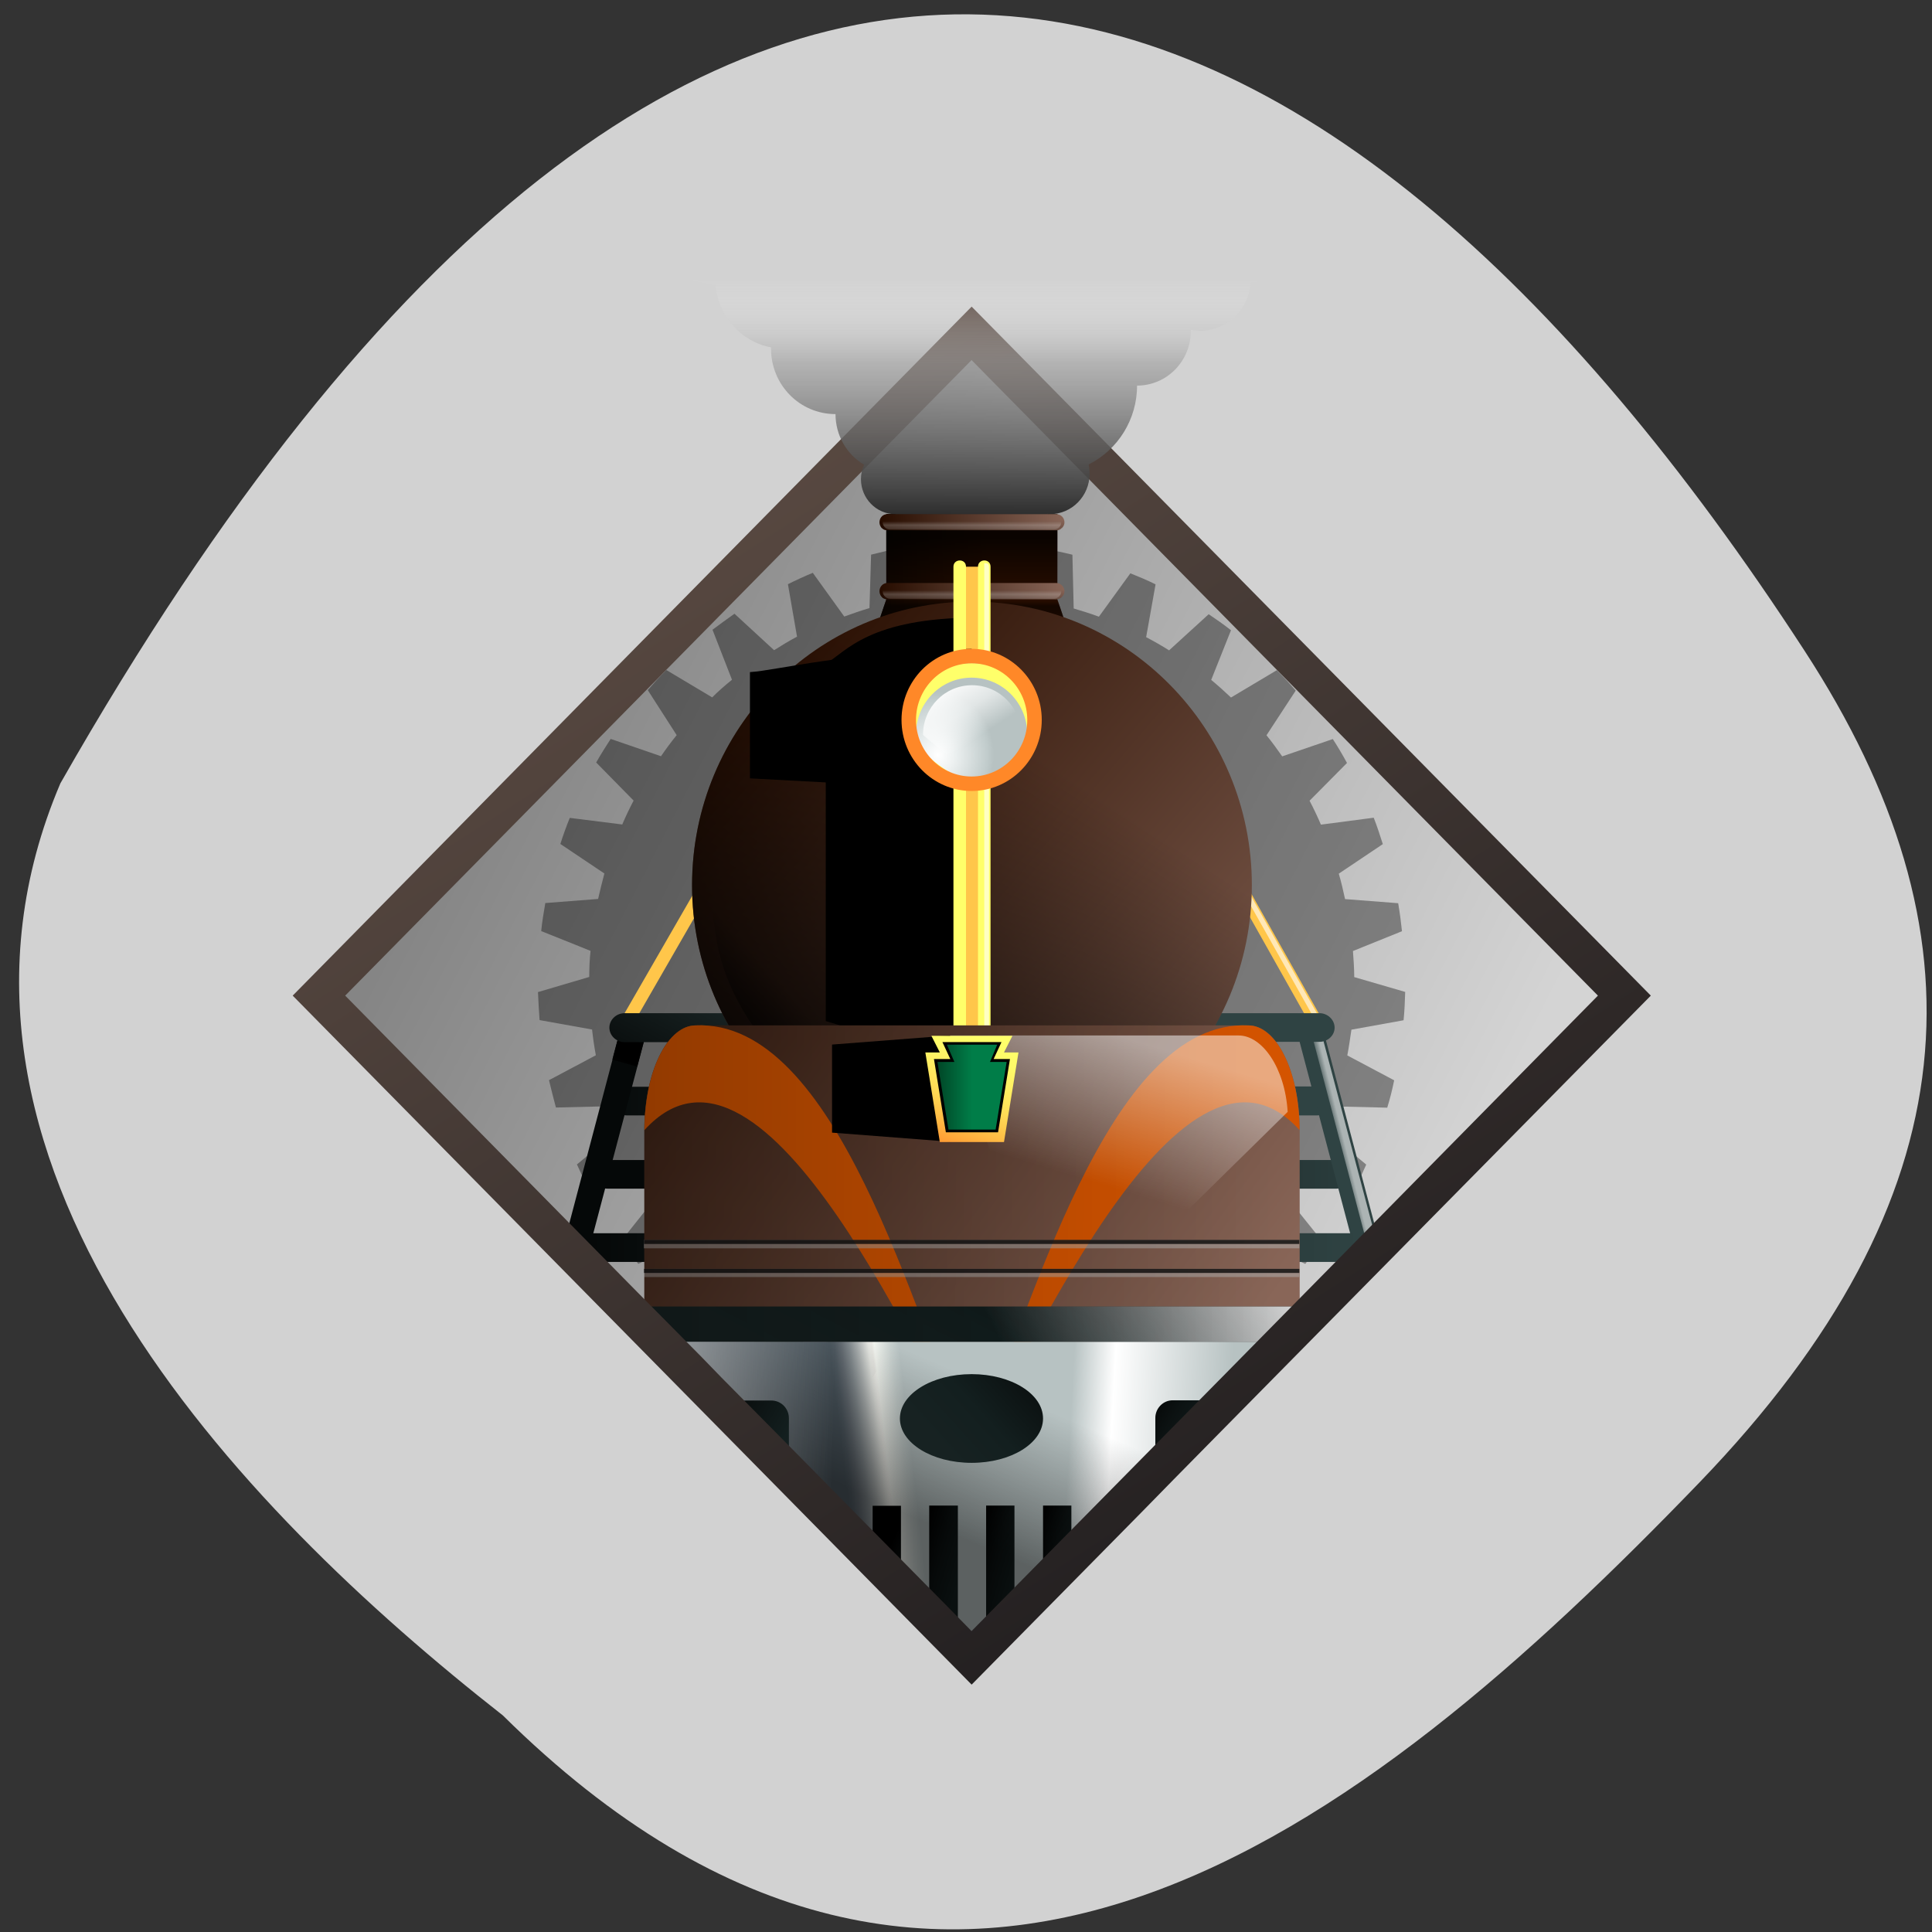 <svg xmlns="http://www.w3.org/2000/svg" viewBox="0 0 24 24" xmlns:xlink="http://www.w3.org/1999/xlink"><rect x="0" y="0" width="24" height="24" fill="#333333" stroke="none"/><defs><path id="u" d="m 11.01 6.387 h 2.125 v 1.059 l 0.09 0.266 h -2.305 l 0.09 -0.266"/><path id="v" d="m 12.07 20.27 l -3.566 -3.168 v -0.434 h 7.133 v 0.434"/><linearGradient id="Z" gradientUnits="userSpaceOnUse" x1="983.75" y1="1728.19" x2="1132" y2="1666.43" gradientTransform="matrix(0 -0.01 0.002 0 7.785 30.405)" xlink:href="#U"/><linearGradient id="R" gradientUnits="userSpaceOnUse" x1="537.07" y1="642.66" x2="1511.49" y2="1444.99" gradientTransform="matrix(0.008 0 0 0.009 3.472 3.472)" xlink:href="#C"/><linearGradient id="a" gradientUnits="userSpaceOnUse" x1="912.64" x2="1132" gradientTransform="matrix(0 -0.01 0.002 0 9.197 30.405)" xlink:href="#U"/><linearGradient id="c" gradientUnits="userSpaceOnUse" x1="675.85" y1="1516.32" x2="662.97" y2="1582.62" gradientTransform="matrix(0.02 0 0 0.044 -0.984 -50.39)"><stop offset="0.326" stop-color="#000" stop-opacity="0"/><stop offset="1" stop-color="#000" stop-opacity="0.498"/></linearGradient><linearGradient id="d" gradientUnits="userSpaceOnUse" x1="746.05" y1="1523.25" x2="410.03" y2="1511.55" gradientTransform="matrix(0.02 0 0 0.044 -0.984 -50.39)"><stop offset="0.53" stop-color="#fff" stop-opacity="0"/><stop offset="1" stop-color="#fff" stop-opacity="0.749"/></linearGradient><linearGradient id="b" gradientUnits="userSpaceOnUse" x1="912.64" x2="1132" gradientTransform="matrix(0 -0.01 0.002 0 9.903 30.405)" xlink:href="#U"/><linearGradient id="Y" gradientUnits="userSpaceOnUse" x1="912.64" x2="1132" gradientTransform="matrix(0 -0.01 0.002 0 8.491 30.405)" xlink:href="#U"/><linearGradient id="t" gradientUnits="userSpaceOnUse" x1="912.64" x2="1132" gradientTransform="matrix(0.008 0 0 0.006 3.786 7.552)" xlink:href="#U"/><linearGradient id="X" gradientUnits="userSpaceOnUse" x1="943.28" y1="1653.93" x2="1119.72" y2="995.42" gradientTransform="matrix(0.008 0 0 0.009 3.472 3.472)"><stop offset="0.7" stop-color="#fff" stop-opacity="0"/><stop offset="1" stop-color="#fff" stop-opacity="0.498"/></linearGradient><linearGradient id="T" gradientUnits="userSpaceOnUse" x1="717.48" y1="1517.61" x2="815.04" y2="1529.29" gradientTransform="matrix(0.02 0 0 0.044 -0.984 -50.39)"><stop stop-color="#fff" stop-opacity="0"/><stop offset="0.261" stop-color="#fff"/><stop offset="0.363" stop-color="#fff" stop-opacity="0.863"/><stop offset="1" stop-color="#fff" stop-opacity="0"/></linearGradient><linearGradient id="V" gradientUnits="userSpaceOnUse" x1="752.41" y1="1765.27" x2="1419.46" y2="1506.61" gradientTransform="matrix(0.013 0 0 0.01 -2.091 0.064)"><stop offset="0.528" stop-color="#fff" stop-opacity="0"/><stop offset="1" stop-color="#fff"/></linearGradient><linearGradient id="W" gradientUnits="userSpaceOnUse" x1="530.12" y1="1292.49" x2="1541.02" y2="1296.76" gradientTransform="matrix(0.008 0 0 0.009 3.472 3.472)"><stop stop-color="#000" stop-opacity="0.322"/><stop offset="0.091" stop-color="#000" stop-opacity="0.29"/><stop offset="1" stop-color="#000" stop-opacity="0"/></linearGradient><linearGradient id="U" gradientUnits="userSpaceOnUse" x1="548.31" y1="1627.05" x2="1396.61" y2="1477.47" gradientTransform="matrix(0.011 0 0 0.001 1.33 14.1)"><stop stop-color="#172222"/><stop offset="0.339" stop-color="#131f1f"/><stop offset="0.675" stop-color="#0c1212"/><stop offset="1" stop-color="#000"/></linearGradient><linearGradient id="e" gradientUnits="userSpaceOnUse" x1="912.64" x2="1132" gradientTransform="matrix(0 -0.01 0.004 0 2.59 29.19)" xlink:href="#U"/><linearGradient id="n" gradientUnits="userSpaceOnUse" x1="972.85" x2="1075.27" gradientTransform="matrix(0.008 0 0 0.009 3.472 3.472)"><stop stop-color="#001409"/><stop offset="1" stop-color="#007f49" stop-opacity="0.984"/></linearGradient><linearGradient id="f" gradientUnits="userSpaceOnUse" x1="912.64" x2="1132" gradientTransform="matrix(0 -0.01 0.004 0 7.893 29.19)" xlink:href="#U"/><linearGradient id="o" gradientUnits="userSpaceOnUse" x1="1027.38" y1="97.96" x2="0" y2="41.05" gradientTransform="matrix(0.015 0 0 0.006 -3.348 9.474)" xlink:href="#4"/><linearGradient id="r" gradientUnits="userSpaceOnUse" x1="920.48" y1="435.43" x2="1127.49" y2="722.25" gradientTransform="matrix(0.008 0 0 0.006 26.333 11.476)" xlink:href="#N"/><linearGradient id="s" gradientUnits="userSpaceOnUse" x1="984.06" y1="584.75" x2="1030.13" y2="664" gradientTransform="matrix(0.008 0 0 0.009 3.472 3.472)"><stop stop-color="#fff"/><stop offset="0.548" stop-color="#fff" stop-opacity="0.58"/><stop offset="1" stop-color="#fff" stop-opacity="0"/></linearGradient><linearGradient id="q" gradientUnits="userSpaceOnUse" x1="925.55" y1="435.43" x2="1119.02" y2="722.25" gradientTransform="matrix(0.006 0 0 0.005 9.301 10.666)" xlink:href="#m"/><linearGradient id="m" gradientUnits="userSpaceOnUse" x1="500.97" y1="435.43" x2="379.02" y2="722.25" gradientTransform="matrix(0.006 0 0 0.005 9.301 10.666)"><stop stop-color="#ffff6a"/><stop offset="0.186" stop-color="#fffb69"/><stop offset="0.37" stop-color="#ffee62"/><stop offset="0.553" stop-color="#ffdb56"/><stop offset="0.736" stop-color="#ffbf46"/><stop offset="0.918" stop-color="#ff9c34"/><stop offset="1" stop-color="#ff8828"/></linearGradient><linearGradient id="g" gradientUnits="userSpaceOnUse" x1="1458.81" y1="1796.96" x2="589.19" y2="290.72" gradientTransform="matrix(0.008 0 0 0.009 3.472 3.472)"><stop stop-color="#221f20"/><stop offset="1" stop-color="#5a4a42"/></linearGradient><linearGradient id="l" gradientUnits="userSpaceOnUse" x1="-3091.14" y1="92.21" x2="-2941.09" y2="41.62" gradientTransform="matrix(-0.01 0 0 0.007 -18.421 3.698)" xlink:href="#D"/><linearGradient id="h" gradientUnits="userSpaceOnUse" y1="343.89" x2="0" y2="0" gradientTransform="matrix(0.008 0 0 0.009 3.472 3.472)"><stop stop-color="#1f1f1f"/><stop offset="0.667" stop-color="#a1a1a1" stop-opacity="0.631"/><stop offset="1" stop-color="#fff" stop-opacity="0"/></linearGradient><linearGradient id="j" gradientUnits="userSpaceOnUse" y1="519.8" x2="0" y2="572.39" gradientTransform="matrix(0.004 0 0 0.004 8.168 4.387)" xlink:href="#L"/><linearGradient id="k" gradientUnits="userSpaceOnUse" y1="522.01" x2="0" y2="570.22" gradientTransform="matrix(0.004 0 0 0.004 8.168 4.386)" xlink:href="#M"/><linearGradient id="i" gradientUnits="userSpaceOnUse" x1="1307.34" y1="218.36" x2="1592.6" y2="187.36" gradientTransform="matrix(0.008 0 0 0.008 0.504 4.842)" xlink:href="#C"/><linearGradient id="S" gradientUnits="userSpaceOnUse" x1="568.52" y1="1540.6" x2="608.79" y2="1530.21" gradientTransform="matrix(0.02 0 0 0.044 -0.984 -50.39)"><stop stop-color="#4d5961"/><stop offset="0.069" stop-color="#545f67"/><stop offset="0.168" stop-color="#687077"/><stop offset="0.285" stop-color="#868e92"/><stop offset="0.416" stop-color="#b2b7b7"/><stop offset="0.557" stop-color="#e8eae5"/><stop offset="0.609" stop-color="#fffff9" stop-opacity="0.871"/><stop offset="0.645" stop-color="#f6f9f3"/><stop offset="0.882" stop-color="#c8d1cf"/><stop offset="1" stop-color="#b7c2c2"/></linearGradient><linearGradient id="7" gradientUnits="userSpaceOnUse" x1="1027.38" y1="92.21" x2="1036.3" y2="41.62" gradientTransform="matrix(0.01 -0.003 0.002 0.007 5.857 15.405)" xlink:href="#4"/><linearGradient id="C" gradientUnits="userSpaceOnUse" x1="890.8" y1="642.66" x2="1157.19" y2="1444.99" gradientTransform="matrix(0.008 0 0 0.009 3.903 4.203)"><stop stop-color="#270d00"/><stop offset="1" stop-color="#896658"/></linearGradient><linearGradient id="8" gradientUnits="userSpaceOnUse" x1="1840.88" x2="1871.61" gradientTransform="matrix(0.004 -0.003 0.006 0.01 -3.421 -3.03)"><stop stop-color="#ffc64a"/><stop offset="1" stop-color="#ffff6a"/></linearGradient><linearGradient id="A" gradientUnits="userSpaceOnUse" x1="1840.88" x2="1871.61" gradientTransform="matrix(0.004 0.003 -0.006 0.01 11.328 -12.539)"><stop stop-color="#ff8828"/><stop offset="1" stop-color="#ffc64a"/></linearGradient><linearGradient id="Q" gradientUnits="userSpaceOnUse" x1="1840.88" y1="435.43" x2="1871.61" y2="722.25" gradientTransform="matrix(0.005 0 0 0.018 2.434 -22.498)" xlink:href="#N"/><linearGradient id="9" gradientUnits="userSpaceOnUse" x1="1032.85" x2="1044.46" gradientTransform="matrix(0.004 -0.003 0.017 0.031 5.855 4.816)" xlink:href="#6"/><linearGradient id="6" gradientUnits="userSpaceOnUse" x1="1032.85" x2="1044.46" gradientTransform="matrix(0.01 -0.003 0.006 0.024 4.412 9.938)"><stop stop-color="#fff" stop-opacity="0"/><stop offset="1" stop-color="#fff" stop-opacity="0.6"/></linearGradient><linearGradient id="0" gradientUnits="userSpaceOnUse" x1="312.66" y1="633.14" x2="1735.33" y2="1454.52" gradientTransform="matrix(0.008 0 0 0.009 3.472 3.472)"><stop stop-color="#858585"/><stop offset="1" stop-color="#d4d4d4"/></linearGradient><linearGradient id="5" gradientUnits="userSpaceOnUse" x1="2526.93" y1="1211.29" x2="3720.06" y2="1211.37" gradientTransform="matrix(0.008 0 0 0.007 -12.873 6.431)" xlink:href="#2"/><linearGradient id="1" gradientUnits="userSpaceOnUse" x1="329.16" y1="642.66" x2="1718.83" y2="1444.99" gradientTransform="matrix(0.008 0 0 0.009 3.472 3.472)" xlink:href="#0"/><linearGradient id="3" gradientUnits="userSpaceOnUse" x1="2532.16" x2="3713.5" gradientTransform="matrix(0.008 0 0 0.007 -11.843 5.52)" xlink:href="#2"/><linearGradient id="4" gradientUnits="userSpaceOnUse" x1="1027.38" y1="92.21" x2="1036.3" y2="41.62" gradientTransform="matrix(0.01 0.003 -0.002 0.007 -2.442 9.794)"><stop offset="0.326" stop-color="#000" stop-opacity="0"/><stop offset="1" stop-color="#000"/></linearGradient><linearGradient id="2" gradientUnits="userSpaceOnUse" x1="2533.31" x2="3716.54" gradientTransform="matrix(0.007 0 0 0.007 -10.584 4.609)"><stop stop-color="#050808"/><stop offset="1" stop-color="#2f4343"/></linearGradient><linearGradient id="B" gradientUnits="userSpaceOnUse" x1="902.21" y1="1323.23" x2="1064.26" y2="974.64" gradientTransform="matrix(0.008 0 0 0.009 3.472 3.472)"><stop stop-color="#000"/><stop offset="1" stop-color="#2f4343"/></linearGradient><linearGradient id="D" gradientUnits="userSpaceOnUse" x1="782.62" y1="333.48" x2="1176.29" y2="318.66" gradientTransform="matrix(0.008 0 0 0.009 3.903 4.203)"><stop stop-color="#000"/><stop offset="0.674" stop-color="#000" stop-opacity="0"/></linearGradient><linearGradient id="K" gradientUnits="userSpaceOnUse" x1="1307.34" y1="218.36" x2="1592.6" y2="187.36" gradientTransform="matrix(0.008 0 0 0.008 0.504 5.699)" xlink:href="#C"/><linearGradient id="M" gradientUnits="userSpaceOnUse" y1="522.01" x2="0" y2="570.22" gradientTransform="matrix(0.004 0 0 0.004 8.168 5.244)"><stop stop-color="#fff" stop-opacity="0"/><stop offset="0.261" stop-color="#fff" stop-opacity="0.223"/><stop offset="0.363" stop-color="#fff" stop-opacity="0.187"/><stop offset="1" stop-color="#fff" stop-opacity="0"/></linearGradient><linearGradient id="O" gradientUnits="userSpaceOnUse" x1="-3091.14" y1="92.21" x2="-2941.09" y2="41.62" gradientTransform="matrix(-0.018 0 0 0.01 -44.655 -4.145)" xlink:href="#D"/><linearGradient id="P" gradientUnits="userSpaceOnUse" x1="1032.85" x2="1044.46" gradientTransform="matrix(0.005 0 0 0.053 6.959 -5.29)" xlink:href="#6"/><linearGradient id="N" gradientUnits="userSpaceOnUse" x1="1840.88" y1="435.43" x2="1871.61" y2="722.25" gradientTransform="matrix(0.005 0 0 0.018 2.736 -22.498)"><stop stop-color="#ff8828"/><stop offset="0.083" stop-color="#ff9c34"/><stop offset="0.264" stop-color="#ffbf46"/><stop offset="0.447" stop-color="#ffdb56"/><stop offset="0.63" stop-color="#ffee62"/><stop offset="0.814" stop-color="#fffb69"/><stop offset="1" stop-color="#ffff6a"/></linearGradient><linearGradient id="L" gradientUnits="userSpaceOnUse" y1="519.8" x2="0" y2="572.39" gradientTransform="matrix(0.004 0 0 0.004 8.168 5.245)"><stop stop-color="#000" stop-opacity="0"/><stop offset="0.902" stop-color="#000" stop-opacity="0.29"/><stop offset="1" stop-color="#000" stop-opacity="0.322"/></linearGradient><linearGradient id="E" gradientUnits="userSpaceOnUse" y1="361.76" x2="0" y2="482.99" gradientTransform="matrix(0.008 0 0 0.009 3.903 4.203)"><stop stop-color="#000" stop-opacity="0"/><stop offset="0.067" stop-color="#000" stop-opacity="0.498"/><stop offset="0.534" stop-color="#000" stop-opacity="0"/></linearGradient><linearGradient id="F" gradientUnits="userSpaceOnUse" y1="274.21" x2="0" y2="390.72" gradientTransform="matrix(0.008 0 0 0.009 3.903 4.203)"><stop stop-color="#000" stop-opacity="0.749"/><stop offset="0.674" stop-color="#000" stop-opacity="0"/></linearGradient><linearGradient id="J" gradientUnits="userSpaceOnUse" x1="-3091.14" y1="92.21" x2="-2941.09" y2="41.62" gradientTransform="matrix(-0.013 0 0 0.038 -26.809 -40.35)" xlink:href="#D"/><linearGradient id="G" gradientUnits="userSpaceOnUse" x1="610.3" y1="642.66" x2="1437.67" y2="1444.99" gradientTransform="matrix(0.008 0 0 0.009 3.472 3.472)" xlink:href="#C"/><linearGradient id="H" gradientUnits="userSpaceOnUse" x1="1022.3" y1="988.39" x2="806.63" y2="1204.06" gradientTransform="matrix(0.008 0 0 0.009 3.472 3.472)"><stop offset="0.53" stop-color="#000" stop-opacity="0"/><stop offset="1" stop-color="#000"/></linearGradient><linearGradient id="I" gradientUnits="userSpaceOnUse" x1="1230.88" y1="524.64" x2="817.13" y2="1241.29" gradientTransform="matrix(0.008 0 0 0.009 3.472 3.472)"><stop offset="0.172" stop-color="#000" stop-opacity="0"/><stop offset="0.995" stop-color="#000" stop-opacity="0.992"/><stop offset="1" stop-color="#000"/></linearGradient><radialGradient id="p" gradientUnits="userSpaceOnUse" cx="1022.12" cy="656.34" r="87.4" gradientTransform="matrix(0.008 0 0 0.009 3.472 3.472)"><stop stop-color="#fff"/><stop offset="0.295" stop-color="#edf1f1"/><stop offset="0.878" stop-color="#c1cccc"/><stop offset="1" stop-color="#b7c2c2"/></radialGradient></defs><path d="m 6.246 21.309 c 5.543 5.48 10.66 1.469 14.863 -2.891 c 3.422 -3.551 3.578 -6.844 1.309 -10.332 c -5.922 -9.113 -13.617 -12.492 -21.668 1.645 c -1.984 4.66 2.203 8.996 5.496 11.578" fill="#d2d2d2"/><path d="m 20.04 12.367 l -4.547 4.613 l -0.262 0.266 l -0.027 0.023 l -3.133 3.18 l -0.207 -0.207 l -1.48 -1.504 l -0.012 -0.012 l -0.449 -0.457 l -0.758 -0.77 l -0.215 -0.215 l -0.059 -0.063 c -0.004 0 -0.004 0 -0.004 0 l -0.262 -0.266 l -0.039 -0.043 l -0.586 -0.594 l -0.176 -0.18 l -3.723 -3.773 l 7.969 -8.08" fill="url(#0)"/><path d="m 19.855 12.367 l -4.438 4.504 l -0.258 0.262 l -0.023 0.023 l -3.063 3.105 l -0.199 -0.203 l -1.449 -1.469 l -0.012 -0.012 l -0.438 -0.445 l -0.742 -0.75 l -0.207 -0.215 l -0.063 -0.059 l -0.254 -0.262 l -0.039 -0.039 l -0.574 -0.578 l -0.172 -0.176 l -3.633 -3.687 l 7.781 -7.895" fill="url(#1)"/><path d="m 12.07 6.734 c -0.055 0 -0.113 0.004 -0.168 0.008 l -0.148 0.648 c -0.109 0.008 -0.219 0.02 -0.328 0.039 l -0.277 -0.613 c -0.109 0.02 -0.219 0.047 -0.328 0.074 l -0.02 0.664 c -0.105 0.031 -0.207 0.066 -0.313 0.105 l -0.391 -0.543 c -0.105 0.043 -0.207 0.09 -0.309 0.141 l 0.113 0.652 c -0.098 0.051 -0.191 0.109 -0.285 0.168 l -0.492 -0.453 c -0.094 0.066 -0.184 0.133 -0.273 0.199 l 0.242 0.621 c -0.086 0.07 -0.168 0.141 -0.246 0.219 l -0.57 -0.34 c -0.082 0.082 -0.156 0.164 -0.23 0.25 l 0.359 0.559 c -0.07 0.086 -0.133 0.172 -0.195 0.262 l -0.625 -0.215 c -0.063 0.098 -0.125 0.195 -0.18 0.293 l 0.465 0.473 c -0.051 0.098 -0.098 0.195 -0.141 0.297 l -0.652 -0.082 c -0.043 0.105 -0.082 0.215 -0.117 0.324 l 0.547 0.367 c -0.027 0.105 -0.055 0.211 -0.078 0.316 l -0.656 0.051 c -0.02 0.117 -0.039 0.23 -0.051 0.348 l 0.613 0.246 c -0.012 0.109 -0.016 0.219 -0.016 0.324 l -0.637 0.188 c 0.004 0.113 0.012 0.23 0.02 0.348 l 0.652 0.117 c 0.012 0.109 0.027 0.215 0.047 0.32 l -0.582 0.309 c 0.027 0.113 0.055 0.227 0.086 0.34 l 0.664 -0.016 c 0.031 0.102 0.066 0.199 0.105 0.301 l -0.508 0.422 c 0.047 0.105 0.098 0.211 0.152 0.316 l 0.645 -0.152 c 0.055 0.094 0.109 0.184 0.164 0.27 l -0.414 0.52 c 0.07 0.094 0.141 0.188 0.215 0.281 l 0.602 -0.281 c 0.066 0.078 0.141 0.156 0.215 0.23 l -0.305 0.59 c 0.086 0.082 0.176 0.156 0.266 0.234 l 0.531 -0.398 c 0.082 0.063 0.168 0.121 0.254 0.18 l -0.18 0.641 c 0.102 0.063 0.203 0.121 0.309 0.176 l 0.441 -0.496 c 0.094 0.043 0.188 0.086 0.285 0.121 l -0.051 0.668 c 0.109 0.039 0.223 0.074 0.336 0.105 l 0.336 -0.574 c 0.098 0.023 0.199 0.043 0.301 0.063 l 0.082 0.66 c 0.117 0.02 0.234 0.031 0.352 0.039 l 0.215 -0.633 c 0.051 0.004 0.102 0.004 0.152 0.008 c 0.051 0 0.105 -0.004 0.156 -0.008 l 0.215 0.637 c 0.117 -0.008 0.23 -0.023 0.348 -0.043 l 0.082 -0.656 c 0.102 -0.02 0.203 -0.043 0.305 -0.066 l 0.336 0.582 c 0.113 -0.035 0.223 -0.074 0.336 -0.113 l -0.051 -0.66 c 0.094 -0.043 0.191 -0.086 0.281 -0.129 l 0.449 0.5 c 0.102 -0.055 0.203 -0.117 0.301 -0.18 l -0.176 -0.637 c 0.086 -0.059 0.168 -0.117 0.25 -0.184 l 0.535 0.398 c 0.09 -0.074 0.18 -0.152 0.266 -0.234 l -0.305 -0.59 c 0.074 -0.074 0.145 -0.152 0.215 -0.23 l 0.602 0.281 c 0.074 -0.094 0.145 -0.188 0.211 -0.281 l -0.414 -0.516 c 0.059 -0.09 0.113 -0.18 0.164 -0.273 l 0.648 0.152 c 0.051 -0.105 0.102 -0.211 0.148 -0.316 l -0.508 -0.422 c 0.039 -0.098 0.078 -0.199 0.109 -0.301 l 0.66 0.016 c 0.035 -0.113 0.063 -0.227 0.086 -0.34 l -0.582 -0.309 c 0.02 -0.105 0.035 -0.211 0.051 -0.32 l 0.648 -0.117 c 0.012 -0.117 0.016 -0.234 0.02 -0.352 l -0.633 -0.184 c 0 -0.105 -0.008 -0.215 -0.016 -0.324 l 0.609 -0.246 c -0.012 -0.117 -0.027 -0.23 -0.047 -0.348 l -0.66 -0.051 c -0.023 -0.105 -0.047 -0.211 -0.078 -0.316 l 0.547 -0.367 c -0.035 -0.109 -0.07 -0.219 -0.113 -0.328 l -0.656 0.086 c -0.043 -0.102 -0.09 -0.199 -0.141 -0.297 l 0.465 -0.469 c -0.055 -0.102 -0.113 -0.199 -0.176 -0.297 l -0.629 0.215 c -0.063 -0.09 -0.125 -0.176 -0.195 -0.262 l 0.363 -0.555 c -0.074 -0.086 -0.152 -0.172 -0.234 -0.254 l -0.57 0.34 c -0.078 -0.074 -0.16 -0.148 -0.246 -0.219 l 0.246 -0.617 c -0.09 -0.07 -0.184 -0.137 -0.277 -0.199 l -0.492 0.449 c -0.094 -0.059 -0.188 -0.113 -0.285 -0.164 l 0.117 -0.656 c -0.102 -0.051 -0.207 -0.094 -0.313 -0.137 l -0.391 0.539 c -0.102 -0.039 -0.207 -0.07 -0.313 -0.102 l -0.016 -0.668 c -0.109 -0.027 -0.223 -0.051 -0.332 -0.07 l -0.277 0.609 c -0.105 -0.016 -0.215 -0.027 -0.324 -0.035 l -0.148 -0.652 c -0.059 -0.004 -0.113 -0.004 -0.172 -0.008" fill-opacity="0.373"/><path d="m 16.359 13.496 l -8.57 0.004 c -0.102 0 -0.184 0.078 -0.184 0.176 c 0 0.102 0.082 0.18 0.184 0.18 h 8.57 c 0.102 0 0.184 -0.082 0.184 -0.18 c 0 -0.098 -0.082 -0.18 -0.184 -0.18" fill="url(#2)"/><path d="m 8.07 12.672 l -0.738 2.793 c -0.016 -0.004 -0.035 -0.008 -0.051 -0.016 c -0.031 -0.008 -0.063 -0.016 -0.094 -0.023 c -0.055 -0.016 -0.109 -0.031 -0.164 -0.043 l 0.738 -2.797" fill="#050808"/><path d="m 16.598 14.41 h -9.05 c -0.105 0 -0.195 0.078 -0.195 0.18 c 0 0.098 0.09 0.176 0.195 0.176 h 9.05 c 0.105 0 0.195 -0.082 0.195 -0.18 c 0 -0.098 -0.09 -0.176 -0.195 -0.176" fill="url(#3)"/><path d="m 7.688 12.855 l 0.309 0.086 l -0.082 0.309 l -0.309 -0.086" fill="url(#4)"/><path d="m 16.383 12.59 l 0.719 2.723 c -0.02 0.004 -0.035 0.008 -0.055 0.012 c -0.027 0.008 -0.059 0.016 -0.09 0.027 c -0.055 0.012 -0.113 0.031 -0.164 0.047 l -0.719 -2.723" fill="#2f4343"/><path d="m 16.793 15.32 h -9.438 c -0.109 0 -0.203 0.078 -0.203 0.18 c 0 0.098 0.094 0.176 0.203 0.176 h 9.438 c 0.109 0 0.203 -0.078 0.203 -0.18 c 0 -0.098 -0.094 -0.176 -0.203 -0.176" fill="url(#5)"/><path d="m 16.379 12.699 l 0.688 2.598 l -0.121 0.02 l -0.695 -2.633" fill="url(#6)"/><path d="m 16.14 12.93 l 0.309 -0.082 l 0.086 0.316 l -0.309 0.086" fill="url(#7)"/><path d="m 14.496 9.242 l 1.887 3.348 c -0.008 0.004 -0.016 0.008 -0.023 0.012 c -0.016 0.008 -0.031 0.016 -0.043 0.023 c -0.023 0.012 -0.051 0.027 -0.07 0.047 l -1.887 -3.352" fill="url(#8)"/><path d="m 16.387 12.637 l -0.063 0.012 l -1.891 -3.363 l 0.086 0.027" fill="url(#9)"/><path d="m 9.813 9.336 l -1.918 3.332 c -0.008 -0.004 -0.016 -0.012 -0.023 -0.016 c -0.012 -0.008 -0.023 -0.02 -0.039 -0.027 c -0.023 -0.012 -0.051 -0.027 -0.074 -0.039 l 1.918 -3.328" fill="url(#A)"/><path d="m 16.391 12.586 h -8.633 c -0.102 0 -0.188 0.082 -0.188 0.18 c 0 0.098 0.086 0.18 0.188 0.18 l 8.633 -0.004 c 0.102 0 0.188 -0.078 0.188 -0.176 c 0 -0.098 -0.086 -0.18 -0.188 -0.18" fill="url(#B)"/><use fill="url(#C)" xlink:href="#u"/><use fill="url(#D)" xlink:href="#u"/><use fill="url(#E)" xlink:href="#u"/><use fill="url(#F)" xlink:href="#u"/><path d="m 15.551 10.996 c 0 1.945 -1.559 3.523 -3.477 3.523 c -1.918 0 -3.477 -1.578 -3.477 -3.523 c 0 -1.945 1.559 -3.523 3.477 -3.523 c 1.918 0 3.477 1.578 3.477 3.523" fill="url(#G)"/><path d="m 8.891 11.605 c 0.211 1.633 2.492 3.422 4.531 2.422 c -1.703 -0.633 -2.82 -2.793 -2.766 -3.559 c -0.469 -0.844 -0.895 -0.887 -1.246 -0.637 c -0.32 0.223 -0.809 -0.098 -0.52 1.773" fill="url(#H)"/><path d="m 15.551 10.996 c 0 1.945 -1.559 3.523 -3.477 3.523 c -1.918 0 -3.477 -1.578 -3.477 -3.523 c 0 -1.945 1.559 -3.523 3.477 -3.523 c 1.918 0 3.477 1.578 3.477 3.523" fill="url(#I)"/><path d="m 12.145 7.672 c -1.348 0 -1.633 0.422 -1.887 0.574 v 4.438 l 1.891 0.574" fill="url(#J)"/><path d="m 12.867 7.242 h -1.844 c -0.055 0 -0.098 0.047 -0.098 0.102 c 0 0.027 0.012 0.055 0.027 0.07 c 0.008 0.008 0.012 0.012 0.016 0.016 c 0.016 0.008 0.035 0.016 0.055 0.016 h 2.098 c 0.012 0 0.023 -0.004 0.035 -0.008 c 0.004 0 0.008 0 0.008 -0.004 c 0.004 0 0.008 0 0.008 -0.004 c 0.004 0 0.008 -0.004 0.012 -0.008 c 0.004 0 0.008 -0.004 0.008 -0.008 c 0.02 -0.016 0.031 -0.043 0.031 -0.07 c 0 -0.055 -0.047 -0.102 -0.102 -0.102" fill="url(#K)"/><path d="m 13.223 7.344 c 0 0.027 -0.012 0.055 -0.031 0.07 c 0 0.004 -0.004 0.008 -0.008 0.008 c -0.004 0.004 -0.008 0.008 -0.012 0.008 c 0 0.004 -0.004 0.004 -0.008 0.004 c 0 0.004 -0.004 0.004 -0.008 0.004 c -0.012 0.004 -0.023 0.008 -0.035 0.008 h -2.098 c -0.02 0 -0.039 -0.008 -0.055 -0.016 c -0.004 -0.004 -0.008 -0.008 -0.016 -0.016 c -0.016 -0.016 -0.027 -0.043 -0.027 -0.07 c 0 -0.055 0.043 -0.102 0.098 -0.102 h 2.098 c 0.055 0 0.102 0.047 0.102 0.102" fill="url(#L)"/><path d="m 13.184 7.344 c 0 0.051 -0.043 0.094 -0.098 0.094 h -2.027 c -0.051 0 -0.094 -0.043 -0.094 -0.094 c 0 -0.051 0.043 -0.094 0.094 -0.094 h 2.027 c 0.055 0 0.098 0.043 0.098 0.094" fill="url(#M)"/><path d="m 11.988 7.04 h 0.168 v 5.742 h -0.168" fill="#ffc64a"/><path d="m 12.305 7.04 v 5.727 c -0.008 0 -0.02 -0.004 -0.027 -0.004 c -0.016 0 -0.031 -0.004 -0.047 -0.004 c -0.027 0 -0.055 0.004 -0.082 0.008 v -5.727 c 0 -0.102 0.156 -0.105 0.156 0" fill="url(#N)"/><path d="m 12.07 8.06 c -1.531 0.031 -2.422 0.27 -2.754 0.289 v 1.32 l 2.754 0.148" fill="url(#O)"/><path d="m 12.227 6.996 c 0.059 0 0.059 0.02 0.059 0.074 v 5.762 l -0.059 -0.031" fill="url(#P)"/><path d="m 12 7.04 v 5.727 c -0.008 0 -0.016 -0.004 -0.023 -0.004 c -0.016 0 -0.031 -0.004 -0.047 -0.004 c -0.031 0 -0.059 0.004 -0.086 0.008 v -5.727 c 0 -0.102 0.156 -0.105 0.156 0" fill="url(#Q)"/><path d="m 8.637 12.738 h 6.875 c 0.348 0 0.633 0.582 0.633 1.301 v 2.629 h -8.141 c 0 0 0 -2.629 0 -2.629 c 0 -0.719 0.285 -1.301 0.633 -1.301" fill="url(#R)"/><g fill="#d45400"><path d="m 8.637 12.738 c 1.754 -0.086 2.711 3.578 3.438 5.289 c -0.539 -0.801 -2.563 -5.652 -4.07 -3.988 c 0.004 -0.762 0.301 -1.301 0.637 -1.301"/><path d="m 15.512 12.738 c -1.754 -0.086 -2.711 3.578 -3.438 5.289 c 0.539 -0.801 2.563 -5.652 4.07 -3.988 c -0.004 -0.762 -0.301 -1.301 -0.637 -1.301"/></g><path d="m 12.06 20.441 l -3.555 -3.422 v -0.352 h 7.133 v 0.387 l -1.75 1.645" fill="url(#S)"/><use fill="url(#T)" xlink:href="#v"/><path d="m 8 16.668 c 0 0 0.004 -0.246 0 -0.438 h 8.141 v 0.438" fill="url(#U)"/><path d="m 8 15.402 h 8.141 v 0.105 h -8.141" fill="#b2b2b2" fill-opacity="0.498"/><path d="m 8 15.402 h 8.141 v 0.051 h -8.141" fill-opacity="0.749"/><path d="m 8 15.762 h 8.141 v 0.102 h -8.141" fill="#b2b2b2" fill-opacity="0.498"/><path d="m 8 15.762 h 8.141 v 0.051 h -8.141" fill-opacity="0.749"/><path d="m 15.695 16.668 h -3.703 v -0.438 h 4.152" fill="url(#V)"/><path d="m 8.637 12.738 h 6.875 c 0.348 0 0.633 0.582 0.633 1.301 v 2.629 h -8.141 c 0 0 0 -2.629 0 -2.629 c 0 -0.719 0.285 -1.301 0.637 -1.301" fill="url(#W)"/><path d="m 12.512 14.91 l -0.711 -2.047 h 3.586 c 0.289 0 0.574 0.395 0.609 0.949 l -1.465 1.441 l -1.25 1.539 c -4.066 0.453 -0.77 -1.883 -0.77 -1.883" fill="url(#X)"/><path d="m 11.543 19.844 v -1.141 c 0 0 0.078 0 0.176 0 c 0.102 0 0.18 0 0.18 0 v 1.477" fill="url(#Y)"/><path d="m 10.84 19.08 v -0.375 c 0 0 0.078 0 0.176 0 c 0.098 0 0.176 0 0.176 0 v 0.758" fill="url(#Z)"/><path d="m 12.25 20.18 v -1.477 c 0 0 0.078 0 0.176 0 c 0.098 0 0.176 0 0.176 0 v 1.141" fill="url(#a)"/><path d="m 12.957 19.461 v -0.758 c 0 0 0.078 0 0.176 0 c 0.098 0 0.176 0 0.176 0 v 0.402" fill="url(#b)"/><use fill="url(#c)" xlink:href="#v"/><use fill="url(#d)" xlink:href="#v"/><path d="m 9.05 17.668 v -0.051 c 0 -0.121 0.098 -0.219 0.215 -0.219 h 0.32 c 0.117 0 0.215 0.098 0.215 0.219 v 0.383 c 0 0.121 -0.133 0.305 -0.215 0.219 l -0.32 -0.332 c -0.082 -0.086 -0.215 -0.098 -0.215 -0.219" fill="url(#e)"/><path d="m 14.352 18.02 v -0.406 c 0 -0.121 0.098 -0.219 0.215 -0.219 h 0.316 c 0.121 0 0.215 0.098 0.215 0.219 v 0.109 c 0 0.121 -0.125 0.137 -0.215 0.215 l -0.316 0.301 c -0.086 0.078 -0.215 -0.098 -0.215 -0.219" fill="url(#f)"/><path d="m 12.07 3.809 l -8.434 8.559 l 8.434 8.559 l 2.133 -2.164 l 0.375 -0.383 l 0.527 -0.535 l 5.402 -5.477 m -5.094 4.504 l -0.258 0.262 l -0.023 0.023 l -3.063 3.105 l -0.199 -0.203 l -1.898 -1.926 l -0.742 -0.75 l -0.27 -0.273 l -0.254 -0.262 l -0.785 -0.793 l -3.633 -3.687 l 7.781 -7.895 l 7.781 7.895" fill="url(#g)"/><path d="m 9.734 2.609 c -0.469 0 -0.848 0.387 -0.848 0.863 h -0.609 c 0.207 0 0.41 0.023 0.613 0.07 c 0.031 0.383 0.313 0.703 0.688 0.773 c 0 0.004 0 0.012 0 0.016 c 0 0.449 0.355 0.813 0.801 0.813 c 0 0.262 0.137 0.5 0.355 0.629 c -0.027 0.059 -0.039 0.117 -0.039 0.18 c 0 0.238 0.191 0.434 0.426 0.434 c 0 0 0.004 0 0.004 0 v 0.016 h 0.016 c 0 0.004 0 0.004 0 0.008 v -0.008 h 1.871 v -0.02 c 0.012 0 0.02 0.004 0.031 0.004 c 0.273 0 0.492 -0.227 0.492 -0.5 c 0 -0.039 -0.004 -0.078 -0.012 -0.117 c 0.367 -0.184 0.602 -0.563 0.602 -0.98 c 0.371 0 0.668 -0.305 0.668 -0.68 c 0 -0.004 0 -0.008 0 -0.012 c 0.039 0.004 0.078 0.008 0.117 0.012 c 0.332 -0.004 0.605 -0.266 0.625 -0.602 c 0.102 -0.012 0.203 -0.02 0.309 -0.02 h -0.309 c 0 -0.004 0.004 -0.012 0.004 -0.016 c 0 -0.352 -0.281 -0.637 -0.629 -0.637 c -0.336 0 -0.613 0.27 -0.625 0.613 c -0.055 -0.016 -0.105 -0.023 -0.16 -0.023 c -0.098 0 -0.191 0.023 -0.281 0.063 h -0.832 v -0.016 h -2.426 c 0 -0.477 -0.383 -0.863 -0.852 -0.863 m 6.109 0.879 c 0.012 0 0.023 0 0.035 0 m -7.602 -0.016 h -0.035 c 0.012 0 0.023 0 0.035 0" fill="url(#h)"/><path d="m 12.867 6.387 h -1.844 c -0.055 0 -0.098 0.043 -0.098 0.102 c 0 0.027 0.012 0.051 0.027 0.07 c 0.008 0.004 0.012 0.008 0.016 0.012 c 0.016 0.012 0.035 0.016 0.055 0.016 h 2.098 c 0.012 0 0.023 0 0.035 -0.004 c 0.004 -0.004 0.008 -0.004 0.008 -0.004 c 0.004 -0.004 0.008 -0.004 0.008 -0.004 c 0.004 -0.004 0.008 -0.008 0.012 -0.012 c 0.004 0 0.008 -0.004 0.008 -0.004 c 0.02 -0.02 0.031 -0.043 0.031 -0.07 c 0 -0.059 -0.047 -0.102 -0.102 -0.102" fill="url(#i)"/><path d="m 13.223 6.488 c 0 0.027 -0.012 0.051 -0.031 0.07 c 0 0 -0.004 0.004 -0.008 0.004 c -0.004 0.004 -0.008 0.008 -0.012 0.012 c 0 0 -0.004 0 -0.008 0.004 c 0 0 -0.004 0 -0.008 0.004 c -0.012 0.004 -0.023 0.004 -0.035 0.004 h -2.098 c -0.02 0 -0.039 -0.004 -0.055 -0.016 c -0.004 -0.004 -0.008 -0.008 -0.016 -0.012 c -0.016 -0.02 -0.027 -0.043 -0.027 -0.07 c 0 -0.059 0.043 -0.102 0.098 -0.102 h 2.098 c 0.055 0 0.102 0.043 0.102 0.102" fill="url(#j)"/><path d="m 13.184 6.484 c 0 0.055 -0.043 0.094 -0.098 0.094 h -2.027 c -0.051 0 -0.094 -0.039 -0.094 -0.094 c 0 -0.051 0.043 -0.09 0.094 -0.09 h 2.027 c 0.055 0 0.098 0.039 0.098 0.09" fill="url(#k)"/><path d="m 11.801 12.863 l -1.465 0.113 v 1.094 l 1.465 0.113" fill="url(#l)"/><path d="m 11.57 12.867 l 0.105 0.207 h -0.18 l 0.18 1.113 h 0.797 l 0.18 -1.113 h -0.18 l 0.105 -0.207" fill="url(#m)"/><path d="m 11.707 12.945 l 0.098 0.211 h -0.203 l 0.148 0.91 h 0.648 l 0.148 -0.91 h -0.203 l 0.098 -0.211"/><path d="m 11.762 12.977 l 0.094 0.215 h -0.211 l 0.137 0.84 h 0.586 l 0.137 -0.84 h -0.207 l 0.09 -0.215" fill="url(#n)" fill-rule="evenodd"/><path d="m 11.844 9.754 h 0.461 v 0.301 h -0.461" fill="url(#o)"/><path d="m 12.809 8.941 c 0 0.41 -0.328 0.746 -0.734 0.746 c -0.406 0 -0.734 -0.336 -0.734 -0.746 c 0 -0.41 0.328 -0.746 0.734 -0.746 c 0.406 0 0.734 0.336 0.734 0.746" fill="url(#p)"/><path d="m 12.07 8.238 c -0.48 0 -0.828 0.398 -0.828 0.883 c 0.563 0.59 1.141 0.965 1.625 -0.008 c 0 -0.488 -0.316 -0.875 -0.797 -0.875 m 0 0.18 c 0.383 0 0.691 0.316 0.691 0.703 c 0 0.387 -0.305 0.566 -0.688 0.566 c -0.383 0 -0.695 -0.18 -0.695 -0.566 c 0 -0.387 0.309 -0.703 0.691 -0.703" fill="url(#q)"/><path d="m 12.07 8.06 c -0.48 0 -0.871 0.395 -0.871 0.883 c 0 0.488 0.391 0.883 0.871 0.883 c 0.48 0 0.871 -0.395 0.871 -0.883 c 0 -0.488 -0.391 -0.883 -0.871 -0.883 m 0 0.18 c 0.383 0 0.691 0.316 0.691 0.703 c 0 0.387 -0.309 0.703 -0.691 0.703 c -0.383 0 -0.691 -0.316 -0.691 -0.703 c 0 -0.387 0.309 -0.703 0.691 -0.703" fill="url(#r)"/><path d="m 12.684 9.129 l -0.609 0.516 l -0.609 -0.516 c 0 -0.344 0.273 -0.617 0.609 -0.617 c 0.336 0 0.609 0.273 0.609 0.617" fill="url(#s)"/><path d="m 12.07 17.07 c 0.492 0 0.887 0.246 0.887 0.551 c 0 0.305 -0.395 0.551 -0.887 0.551 c -0.492 0 -0.891 -0.246 -0.891 -0.551 c 0 -0.305 0.398 -0.551 0.891 -0.551" fill="url(#t)"/></svg>